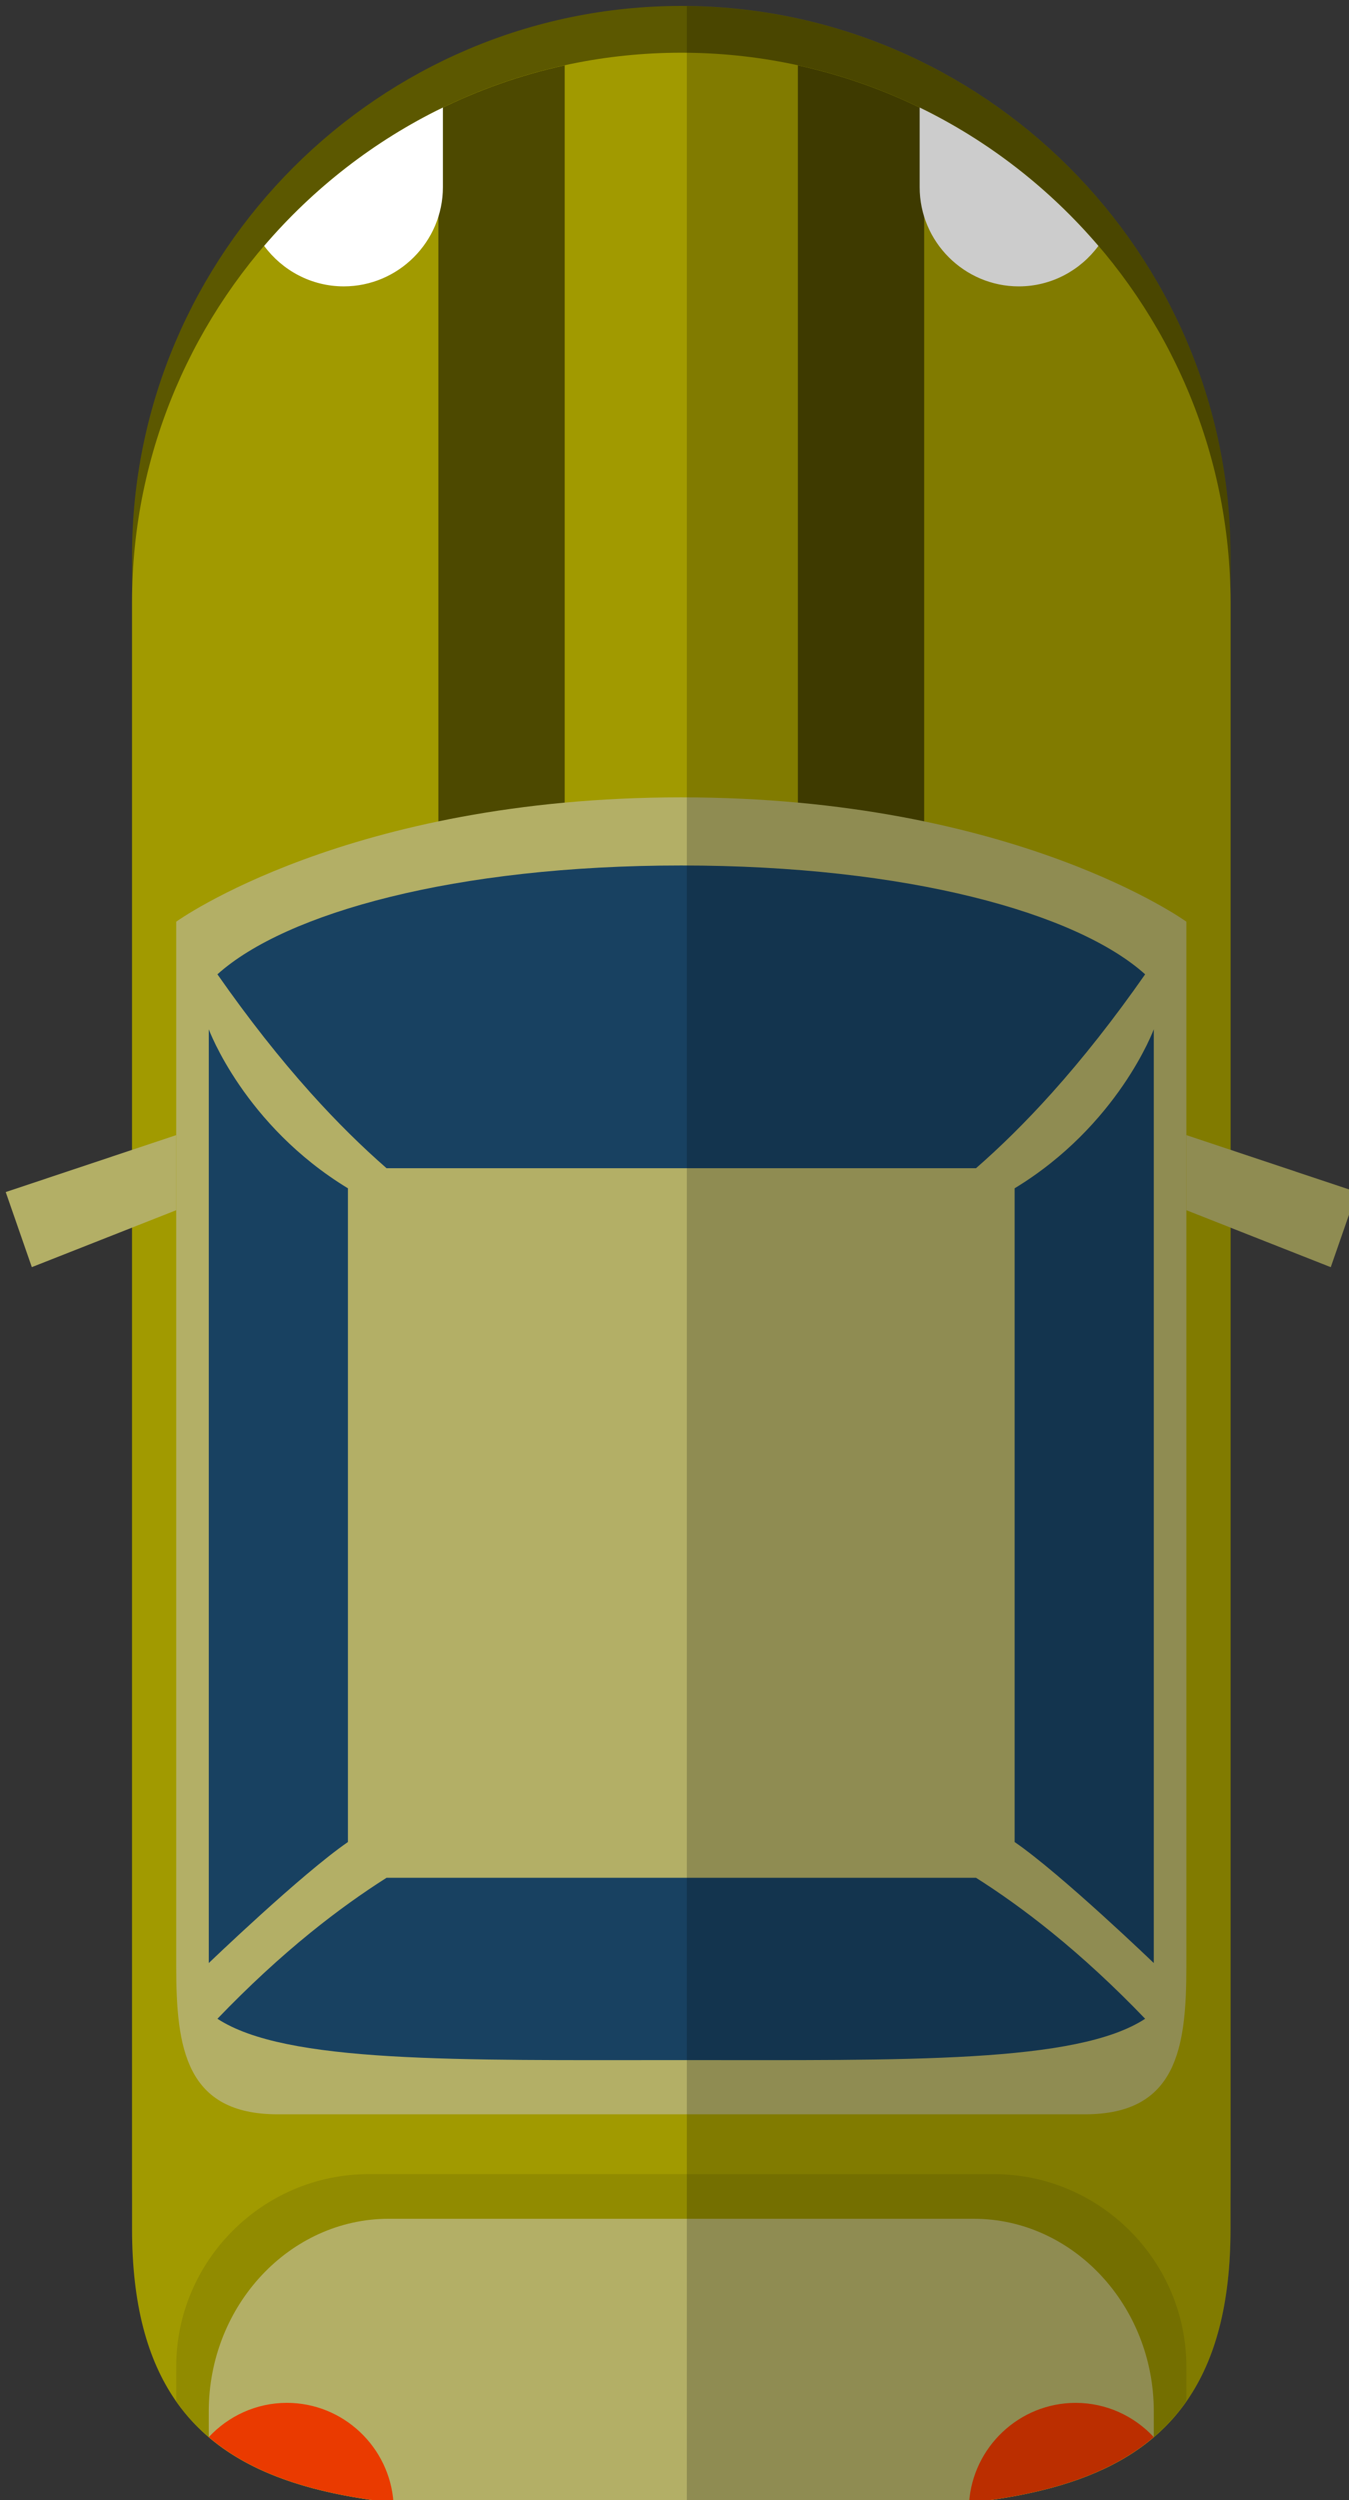 <?xml version="1.0" encoding="UTF-8" standalone="no"?>
<!-- Created with Inkscape (http://www.inkscape.org/) -->

<svg
   width="25.262mm"
   height="46.796mm"
   viewBox="0 0 25.262 46.796"
   version="1.1"
   id="svg1"
   xmlns:inkscape="http://www.inkscape.org/namespaces/inkscape"
   xmlns:sodipodi="http://sodipodi.sourceforge.net/DTD/sodipodi-0.dtd"
   xmlns="http://www.w3.org/2000/svg"
   xmlns:svg="http://www.w3.org/2000/svg">
  <rect x="0" y="0" width="25.262" height="46.796" fill="#333333" stroke="none"/>
  <sodipodi:namedview
     id="namedview1"
     pagecolor="#ffffff"
     bordercolor="#000000"
     borderopacity="0.25"
     inkscape:showpageshadow="2"
     inkscape:pageopacity="0.0"
     inkscape:pagecheckerboard="0"
     inkscape:deskcolor="#d1d1d1"
     inkscape:document-units="mm" />
  <defs
     id="defs1" />
  <g
     inkscape:label="Warstwa 1"
     inkscape:groupmode="layer"
     id="layer1"
     transform="translate(-73.025,-151.606)">
    <g
       id="g86-6"
       transform="matrix(0.265,0,0,0.265,5.131,81.334)">&#10;		<g
   id="g85-8">&#10;			<g
   id="g80-5">&#10;				<path
   style="fill:#5c5800"
   d="m 304.347,439.135 v 0 c -21.347,0 -38.812,1.528 -38.812,-19.819 V 304.409 c 0,-21.347 17.465,-38.812 38.812,-38.812 v 0 c 21.347,0 38.812,17.465 38.812,38.812 v 114.906 c 0.001,21.348 -17.465,19.82 -38.812,19.82 z"
   id="path71-5" />
&#10;				<path
   style="fill:#a19a00"
   d="m 304.347,442.438 v 0 c -21.347,0 -38.812,1.528 -38.812,-19.819 V 307.713 c 0,-21.347 17.465,-38.812 38.812,-38.812 v 0 c 21.347,0 38.812,17.466 38.812,38.812 v 114.906 c 0.001,21.347 -17.465,19.819 -38.812,19.819 z"
   id="path72-4" />
&#10;				<path
   style="fill:#4d4900"
   d="m 287.183,272.936 v 90.641 h 8.925 v -93.781 c -3.13,0.683 -6.122,1.746 -8.925,3.14 z"
   id="path73-2" />
&#10;				<path
   style="fill:#4d4900"
   d="m 321.511,272.936 c -2.803,-1.394 -5.795,-2.457 -8.925,-3.141 v 93.781 h 8.925 z"
   id="path74-2" />
&#10;				<path
   style="fill:#918b00"
   d="m 326.438,418.747 h -44.181 c -7.48,0 -13.6,6.12 -13.6,13.6 v 2.452 c 5.944,8.489 19.731,7.639 35.691,7.639 v 0 c 15.959,0 29.746,0.851 35.691,-7.639 v -2.452 c -10e-4,-7.48 -6.121,-13.6 -13.601,-13.6 z"
   id="path75-1" />
&#10;				<path
   style="fill:#b3af66"
   d="M 325.013,421.899 H 283.68 c -6.998,0 -12.723,6.12 -12.723,13.6 v 1.819 c 6.778,5.784 19.226,5.12 33.39,5.12 v 0 c 14.164,0 26.612,0.664 33.39,-5.119 V 435.5 c 0,-7.481 -5.726,-13.601 -12.724,-13.601 z"
   id="path76-4" />
&#10;				<path
   style="fill:#b3af66"
   d="M 332.865,414.521 H 275.83 c -6.49,0 -7.173,-4.663 -7.173,-10.415 V 330.28 c 0,0 12.133,-8.782 35.691,-8.782 23.558,0 35.691,8.782 35.691,8.782 v 73.826 c -10e-4,5.752 -0.684,10.415 -7.174,10.415 z"
   id="path77-4" />
&#10;				<path
   style="fill:#ea3a00"
   d="m 276.477,434.902 c -2.175,0 -4.137,0.936 -5.519,2.418 3.216,2.743 7.706,4.038 13.053,4.637 -0.263,-3.923 -3.547,-7.055 -7.534,-7.055 z"
   id="path78-6" />
&#10;				<path
   style="fill:#ea3a00"
   d="m 324.684,441.958 c 5.347,-0.599 9.837,-1.894 13.053,-4.637 -1.383,-1.483 -3.344,-2.418 -5.519,-2.418 -3.988,-0.001 -7.271,3.131 -7.534,7.055 z"
   id="path79-2" />
&#10;				<polygon
   style="fill:#b3af66"
   points="258.453,354.681 268.657,350.659 268.657,345.355 256.608,349.378 "
   id="polygon79-2" />
&#10;				<polygon
   style="fill:#b3af66"
   points="350.242,354.681 340.038,350.659 340.038,345.355 352.086,349.378 "
   id="polygon80-5" />
&#10;			</g>
&#10;			<path
   style="fill:#184161"
   d="m 325.175,347.693 c 1.7,-1.483 3.496,-3.239 5.364,-5.321 2.179,-2.428 4.373,-5.206 6.587,-8.374 -4.828,-4.341 -16.824,-7.688 -32.779,-7.688 -15.955,0 -27.951,3.347 -32.779,7.688 2.214,3.168 4.409,5.946 6.587,8.374 1.868,2.082 3.664,3.837 5.364,5.321 z"
   id="path80-5" />
&#10;			<path
   style="fill:#184161"
   d="m 283.52,397.813 c -1.7,1.079 -3.496,2.356 -5.364,3.869 -2.179,1.766 -4.373,3.786 -6.587,6.09 4.828,3.157 16.824,2.919 32.779,2.919 15.955,0 27.951,0.238 32.779,-2.919 -2.214,-2.304 -4.408,-4.324 -6.587,-6.09 -1.868,-1.514 -3.664,-2.791 -5.364,-3.869 z"
   id="path81-7" />
&#10;			<path
   style="fill:#184161"
   d="m 270.958,337.883 v 30.405 1.376 34.172 c 0,0 6.527,-6.273 9.832,-8.548 v -25.624 -1.376 -19.176 c -7.341,-4.459 -9.832,-11.229 -9.832,-11.229 z"
   id="path82-8" />
&#10;			<path
   style="fill:#184161"
   d="m 327.904,349.112 v 18.672 1.88 25.624 c 3.306,2.274 9.832,8.548 9.832,8.548 v -34.172 -1.88 -29.901 c 0.001,0 -2.491,6.77 -9.832,11.229 z"
   id="path83-7" />
&#10;			<path
   style="fill:#ffffff"
   d="m 274.871,282.548 c 1.279,1.727 3.324,2.857 5.626,2.857 3.853,0 7.005,-3.152 7.005,-7.005 v -5.628 c -4.858,2.36 -9.151,5.71 -12.631,9.776 z"
   id="path84-2" />
&#10;			<path
   style="fill:#ffffff"
   d="m 321.192,272.772 v 5.629 c 0,3.853 3.152,7.005 7.005,7.005 2.302,0 4.347,-1.13 5.626,-2.858 -3.479,-4.066 -7.773,-7.416 -12.631,-9.776 z"
   id="path85-0" />
&#10;		</g>
&#10;		<path
   style="opacity:0.2"
   d="m 343.16,346.398 v -38.685 -3.303 c 0,-21.215 -17.253,-38.589 -38.42,-38.802 V 442.44 c 0.684,10e-4 1.365,0.002 2.041,0.005 0.548,0.002 1.093,0.004 1.635,0.007 0.306,10e-4 0.611,0.003 0.915,0.004 0.442,0.002 0.883,0.003 1.321,0.005 0.388,10e-4 0.776,0.002 1.16,0.002 0.248,0 0.494,0 0.741,0 0.323,0 0.644,-0.001 0.963,-0.003 0.246,-10e-4 0.493,-0.002 0.738,-0.004 0.404,-0.003 0.805,-0.007 1.204,-0.012 0.269,-0.003 0.536,-0.008 0.803,-0.012 0.371,-0.006 0.74,-0.014 1.105,-0.022 0.233,-0.006 0.463,-0.013 0.693,-0.019 0.299,-0.009 0.596,-0.019 0.892,-0.03 0.232,-0.008 0.465,-0.017 0.695,-0.027 0.364,-0.016 0.723,-0.034 1.081,-0.054 0.292,-0.016 0.581,-0.034 0.869,-0.053 0.309,-0.02 0.617,-0.041 0.921,-0.064 0.229,-0.018 0.456,-0.037 0.682,-0.057 0.263,-0.023 0.523,-0.048 0.782,-0.073 0.223,-0.022 0.447,-0.044 0.668,-0.069 0.323,-0.036 0.642,-0.076 0.959,-0.117 0.288,-0.037 0.573,-0.078 0.855,-0.12 0.023,-0.004 0.047,-0.007 0.07,-0.011 0.063,-0.01 0.127,-0.019 0.19,-0.029 0.178,-0.027 0.355,-0.055 0.531,-0.084 0.214,-0.036 0.425,-0.074 0.636,-0.113 0.195,-0.036 0.389,-0.073 0.581,-0.112 0.041,-0.008 0.081,-0.017 0.122,-0.025 0.2,-0.041 0.401,-0.082 0.598,-0.126 0.292,-0.065 0.579,-0.136 0.863,-0.208 0.261,-0.066 0.517,-0.136 0.771,-0.209 0.229,-0.065 0.457,-0.131 0.68,-0.201 0.191,-0.06 0.379,-0.123 0.566,-0.187 0.202,-0.069 0.401,-0.141 0.599,-0.214 0.181,-0.067 0.362,-0.134 0.539,-0.205 0.125,-0.05 0.246,-0.105 0.37,-0.157 0.018,-0.008 0.035,-0.016 0.053,-0.023 0.115,-0.05 0.231,-0.099 0.345,-0.151 0.222,-0.1 0.439,-0.206 0.654,-0.314 0.193,-0.097 0.385,-0.194 0.572,-0.297 0.163,-0.09 0.323,-0.183 0.481,-0.277 0.172,-0.102 0.34,-0.207 0.506,-0.315 0.151,-0.097 0.302,-0.193 0.449,-0.296 0.24,-0.168 0.474,-0.343 0.702,-0.524 0.134,-0.106 0.265,-0.217 0.396,-0.328 v 0 c 0.024,-0.02 0.046,-0.042 0.07,-0.063 0.16,-0.138 0.318,-0.277 0.472,-0.423 0.129,-0.122 0.254,-0.249 0.379,-0.377 0.141,-0.145 0.278,-0.295 0.413,-0.447 0.115,-0.129 0.232,-0.257 0.342,-0.392 0.217,-0.264 0.426,-0.536 0.625,-0.821 2.007,-2.866 3.122,-6.793 3.122,-12.18 v -3.303 -67.427 l 7.082,2.792 1.845,-5.303 z"
   id="path86-5" />
&#10;	</g>
  </g>
</svg>
